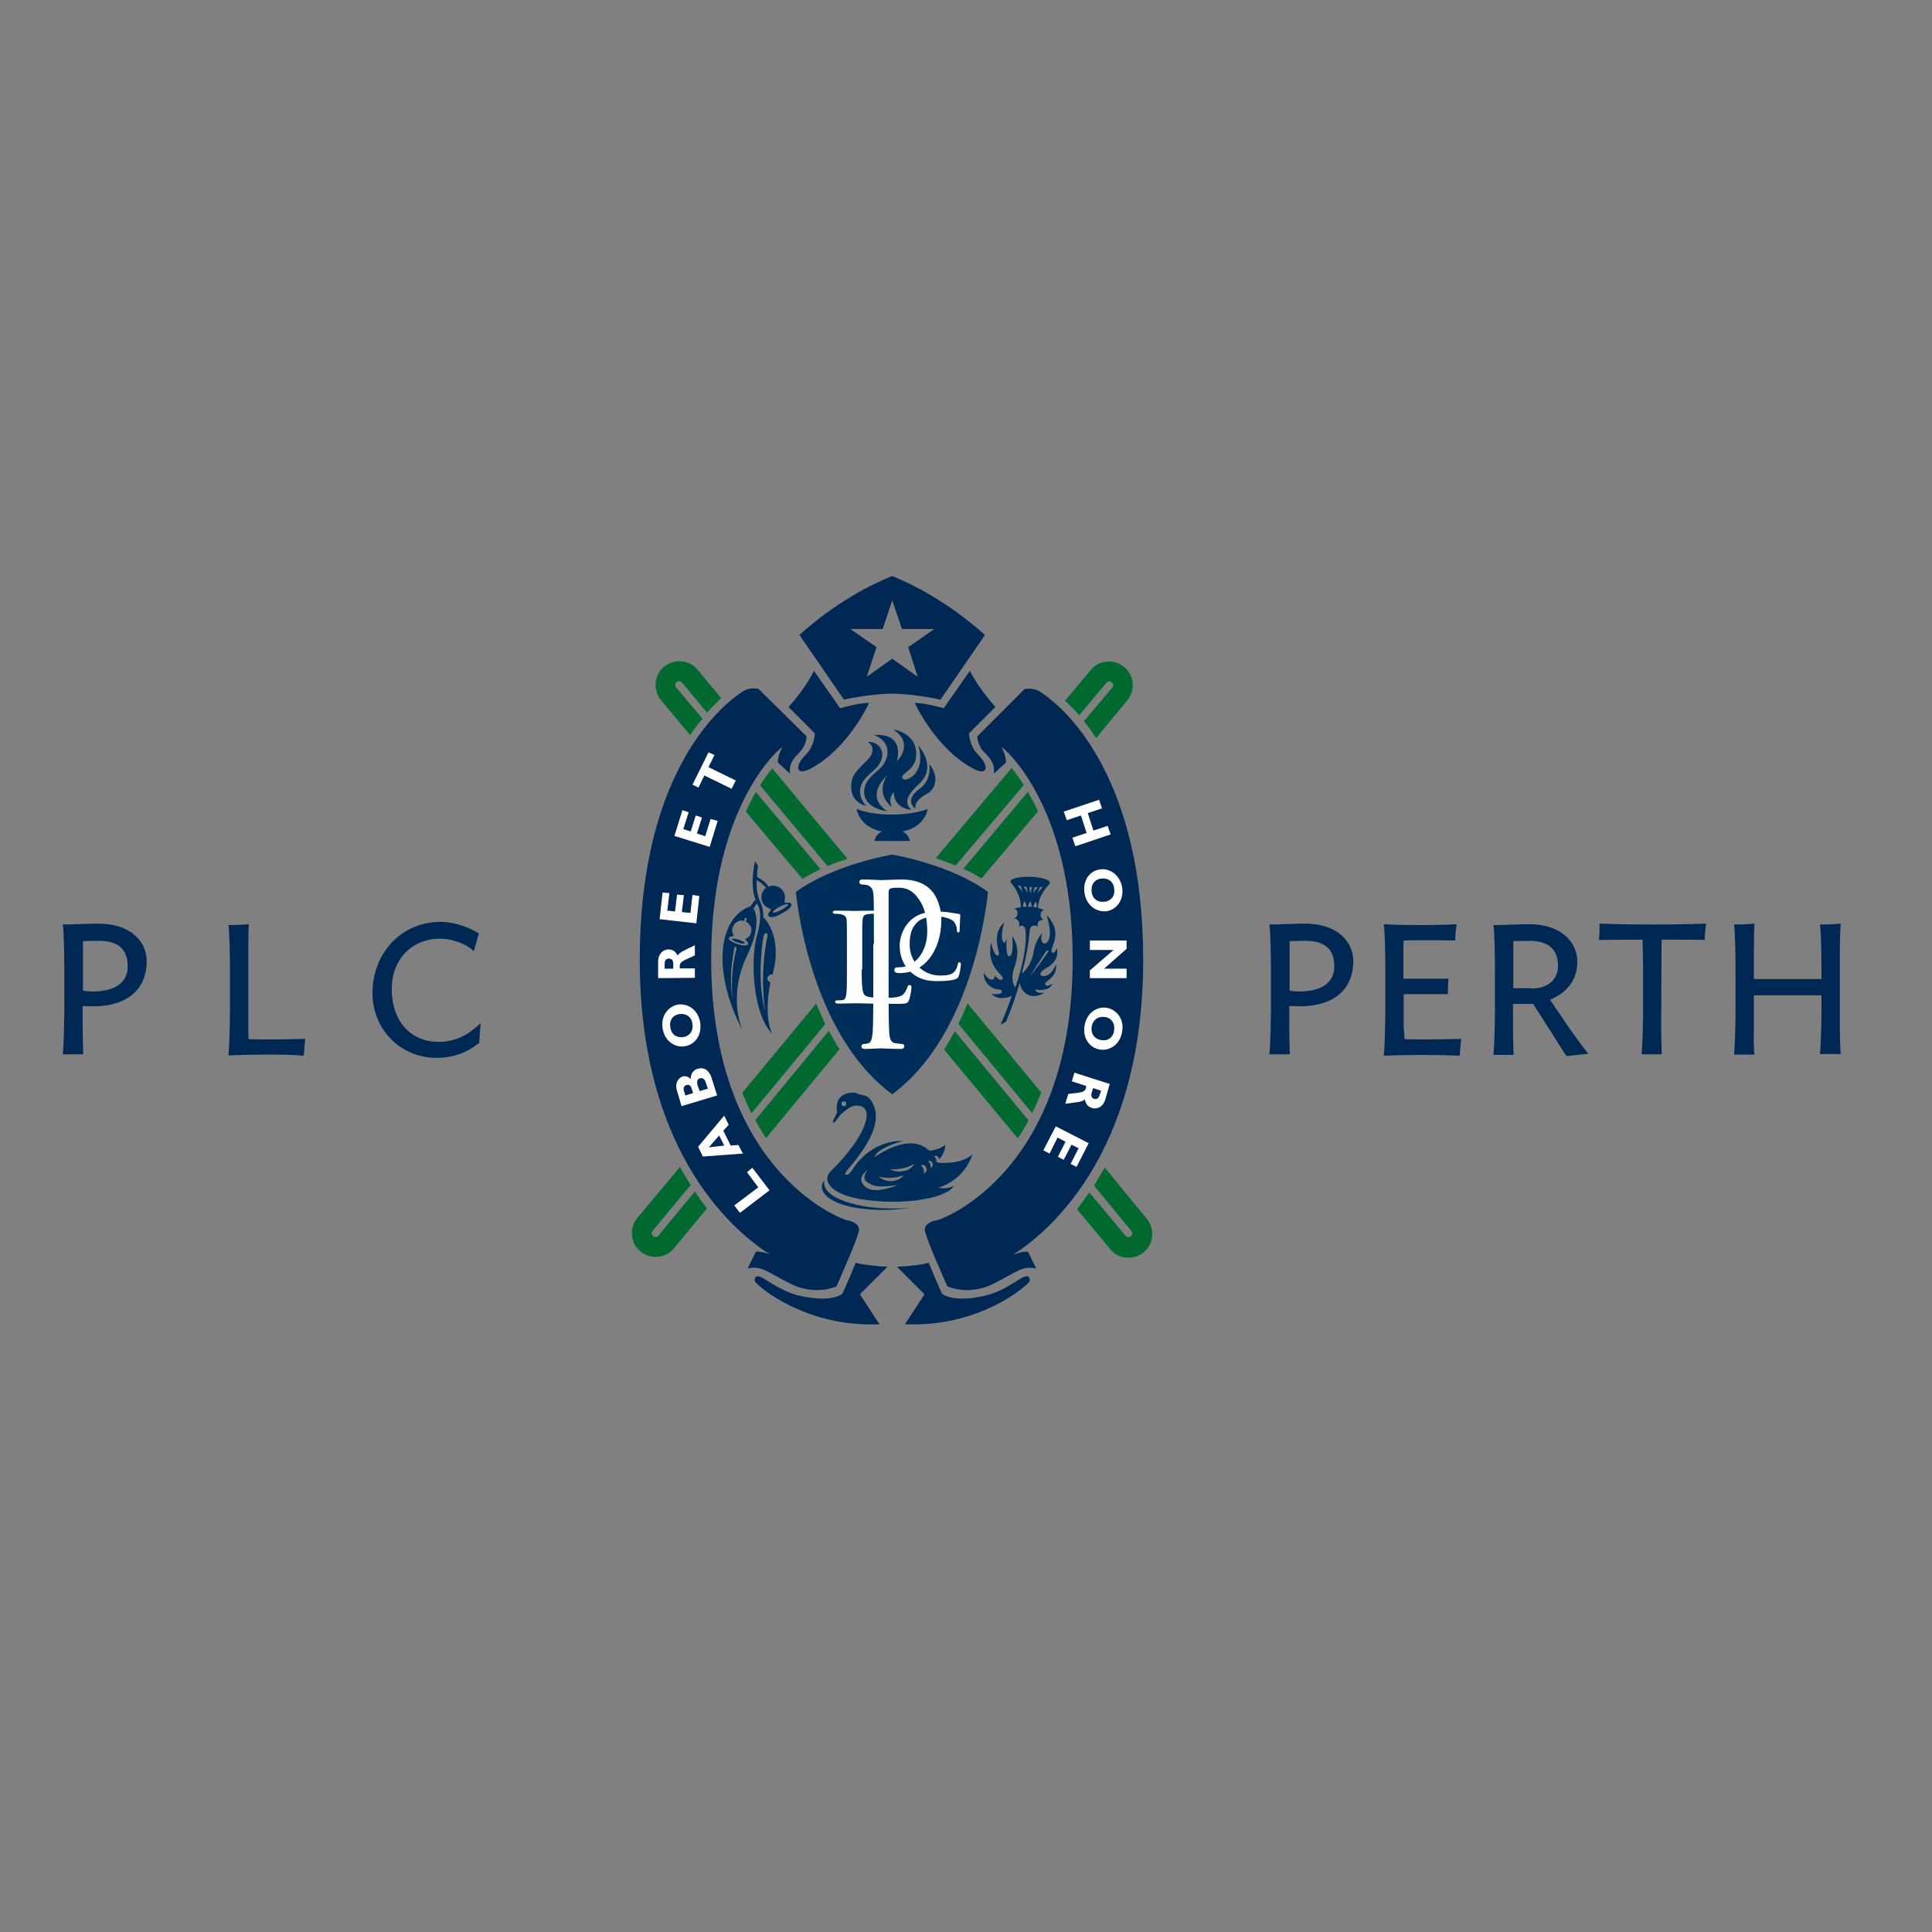 <?xml version="1.0" encoding="utf-8"?>
<!-- Generator: Adobe Illustrator 19.2.1, SVG Export Plug-In . SVG Version: 6.00 Build 0)  -->
<svg version="1.1" id="layer" xmlns="http://www.w3.org/2000/svg" xmlns:xlink="http://www.w3.org/1999/xlink" x="0px" y="0px"
	 viewBox="0 0 652 652" style="enable-background:new 0 0 652 652;" xml:space="preserve">
<rect x="0" y="0" width="652" height="652" fill="#808080" stroke="none"/>
<style type="text/css">
	.st0{fill:#002E5A;}
	.st1{fill:#FFFFFF;stroke:#FFFFFF;stroke-width:0.566;}
	.st2{fill:none;}
	.st3{fill:#002855;}
	.st4{fill:#FFFFFF;}
	.st5{fill:#00692F;}
</style>
<path class="st0" d="M301.1,288.4c0,0-19.6,3.2-32.5,12.6c0,0,4,47.3,32.5,68.3c28.4-21,32.3-68.3,32.3-68.3
	C320.6,291.6,301.1,288.4,301.1,288.4z"/>
<path class="st1" d="M307.5,327.8c-2.8-2.6-3.6-5.9-3.6-8.7c0-1.9,0.7-5.4,3.3-8c1.8-1.8,4.4-3.2,8.9-3.2c1.1,0,2.8,0.1,4.3,0.3
	c1.1,0.2,2,0.3,3.1,0.5c0.3,0,0.3,0.1,0.3,0.3s-0.1,0.6-0.1,1.7c-0.1,1-0.1,2.6-0.1,3.1s-0.1,0.6-0.2,0.6c-0.2,0-0.2-0.2-0.2-0.6
	c0-1.1-0.5-2.4-1.2-3.1c-1-0.9-3.3-1.7-5.9-1.7c-4,0-5.8,1.1-6.8,2.1c-2.1,2-2.6,4.6-2.6,7.7c0,5.7,4.3,10.7,10.6,10.7
	c2.3,0,4-0.2,5.1-1.5c0.6-0.7,1-1.9,1.1-2.5c0.1-0.3,0.1-0.5,0.3-0.5c0.1,0,0.2,0.2,0.2,0.5c0,0.2-0.3,2.7-0.7,3.7
	c-0.2,0.6-0.2,0.6-0.8,0.9c-1.1,0.5-3.4,0.7-5.3,0.7C312.8,331,309.9,330,307.5,327.8L307.5,327.8z"/>
<path class="st1" d="M295.2,318.9c0-11.6,0-13.8-0.1-16.2c-0.1-2.5-0.6-3.7-2.4-4.3c-0.5-0.1-1.4-0.2-1.9-0.2
	c-0.2,0-0.5-0.1-0.5-0.5c0-0.5,0.2-0.6,0.9-0.6c2.5,0,5.8,0.2,6.2,0.2c1.2,0,4.4-0.2,7-0.2c6.9,0,9.4,3.2,10.3,4.3
	c1.2,1.6,2.7,5,2.7,8.9c0,10.6-5.8,17.8-13.6,17.8c-0.2,0-0.9,0-1.1-0.1c-0.2,0-0.6-0.1-0.6-0.6c0-0.6,0.3-0.7,1.5-0.7
	c5.3,0,9.6-5.3,9.6-12.2c0-2.5-0.1-7.5-3.1-11.5c-2.9-4.1-6.3-3.7-7.6-3.7c-0.9,0-1.9,0.1-2.4,0.5c-0.3,0.1-0.5,0.7-0.5,1.5v30.7
	c0,7.1,0,13.1,0.2,16.2c0.1,2.1,0.5,3.8,2.1,4.1c0.8,0.1,2,0.3,2.5,0.3c0.3,0,0.5,0.2,0.5,0.5c0,0.3-0.2,0.6-0.9,0.6
	c-3.1,0-6.6-0.2-6.8-0.2c-0.1,0-3.6,0.2-5.3,0.2c-0.6,0-0.9-0.1-0.9-0.6c0-0.2,0.1-0.5,0.5-0.5c0.5,0,1.1-0.1,1.7-0.3
	c1.1-0.3,1.4-1.9,1.6-4.1c0.2-3.2,0.2-9,0.2-16.2V318.9L295.2,318.9z"/>
<path class="st1" d="M290.5,326.7c0,6,0.2,8.7,1.2,9.4c0.9,0.7,2.3,0.9,6.6,0.9c2.9,0,5.3,0,6.7-1.2c0.7-0.7,1.2-1.7,1.5-2.5
	c0-0.3,0.1-0.6,0.5-0.6c0.2,0,0.3,0.1,0.3,0.6c0,0.5-0.3,2.9-0.8,4.1c-0.3,0.9-0.6,1.1-3.5,1.1c-7.9,0-11.5-0.2-14.7-0.2
	c-0.5,0-3.7,0.1-5.3,0.1c-0.6,0-0.9-0.1-0.9-0.3c0-0.1,0.1-0.2,0.5-0.2c0.5,0,1.1-0.1,1.7-0.1c1.1-0.1,1.4-1,1.6-2.3
	c0.2-1.7,0.2-5,0.2-8.9v-7.2c0-6.4,0-7.6-0.1-8.8c-0.1-1.4-0.6-2-2.4-2.4c-0.5-0.1-1.4-0.1-1.8-0.1c-0.2,0-0.5-0.1-0.5-0.2
	c0-0.2,0.2-0.3,0.9-0.3c2.5,0,5.9,0.1,6.2,0.1c0.2,0,4.3-0.1,5.9-0.1c0.6,0,0.9,0.1,0.9,0.3c0,0.1-0.2,0.2-0.5,0.2
	c-0.3,0-1.1,0-1.8,0.1c-1.6,0.2-2,0.9-2.1,2.4c-0.1,1.4-0.1,2.5-0.1,8.8v7.5H290.5z"/>
<g>
	<path class="st0" d="M292.9,250.5c0,0,2.7,1.2,1,4.5c-1.1,2-5.8,5.1-6.4,8.3c-0.6,2.9-0.5,7.1,4.8,8.7c0,0-3.1-3.2-1.7-6.9
		c1-3.1,4.8-5,6.1-7.2C299.9,252.7,295,249.8,292.9,250.5L292.9,250.5z"/>
	<path class="st0" d="M299.4,273.8c0,0-9.8-1.2-7.4-8.7c1-3.1,4.6-4.9,6.1-7c3.3-5.2,0.3-8.9-3.1-10c0,0,10.1-1.6,7.7,8.8
		c0,0,6.1-5.8-1.2-10.7c0,0,7.9,1,7.7,8.6c-0.1,5.5-6.2,6.3-4.4,8.1c1,1,7.9-1.9,5.1-11.3c0,0,6.7,7.1,0.2,13
		c-3.6,3.3-5.3,6-2.6,8.7c0,0-5.8-0.3-5.9-6c0,0-2.1,2.1-0.6,5.1c0,0-5.9-4.1-1.5-10.9C299.6,261.7,291.3,268.2,299.4,273.8z"/>
	<path class="st0" d="M313.6,257.8c0,0,1,5.1-2.9,8.1c-3.3,2.5-4.5,4.8-1.7,7.1c0,0-1.2-2.5,4-5.2
		C314.9,266.8,317.6,262.9,313.6,257.8z"/>
</g>
<path class="st0" d="M301.1,280.9c10.9,0,12-7.9,12-7.9c-3.2,1.2-7.6,1.9-12,1.9c-4.4,0-8.9-0.6-12-1.9
	C289,273,290.2,280.9,301.1,280.9z"/>
<path class="st0" d="M295.1,283.8c0,0,0.6-4,6-4c5.4,0,6,4,6,4H295.1z"/>
<g>
	<path class="st0" d="M254.8,290.6c-1.9,9.4,0.2,12.9,0.2,12.9l-1.8,2.4c0,0-8.4,2-9.3,15.3c-0.9,13.2,6.7,26.5,6.7,26.5
		s-5.3-11,1.6-25.4c5.4-11.3,2.1-15.7,2.1-15.7l1.1-1.7c0,0,2.5,2.5,0.1,10.6c-2.3,8.1-1.6,26.6,5.2,33.5c0,0-3.2-5-0.7-17.5
		c-0.5-0.1-0.9-0.6-1-1c-0.1-0.7,0.3-1.5,1.1-1.6h0.6c0.1-0.2,0.1-0.6,0.2-0.8c3.2-12.3-3.2-18.8-3.3-18.4c0,0,0.2-2.8-1.1-5.5
		c-0.2-0.5-0.5-1-0.6-1.6c-0.7-2.5-0.6-5.3-0.5-5.5c0.1-0.2,2.6,1.6,3.1,2.5c-1.5,1.2-2,3.3-1.1,5.1c0.5,0.9,1.4,1.6,2.3,1.9
		c0.2,0.1,0.8,0.3,0.2,0.9c-0.6,0.6-0.8,1.1-0.6,1.5c0.6,1,2.4,0.5,4.5-0.7c2.1-1.1,3.7-2.4,3.2-3.3c-0.1-0.3-0.8-0.5-1.6-0.3
		c-0.8,0.1-0.7-0.6-0.6-0.7c0.2-1,0.2-2-0.3-2.9c-1-1.9-3.3-2.7-5.2-1.9c-1-1.7-2.8-2.7-3.7-3.2c-0.2-0.1-0.1-1.9,0.2-3.8
		L254.8,290.6L254.8,290.6z M248.5,320.3c-2.4,9.8-1.2,16.7-1.2,16.7c0.1,0.8-1.2-4.2-0.3-11.9c0.5-3.5,0.6-3.7,0.7-4.8
		C247.9,319.2,248.7,319.3,248.5,320.3z M253.4,314.9c-0.2,0.8-0.8,1.5-1.5,1.8c-0.1,0.1-0.6,0.3-0.1,0.7c0.5,0.3,0.7,0.8,0.7,1.1
		c-0.2,0.8-1.8,0.7-3.6,0.1c-1.8-0.6-3.2-1.4-2.9-2.1c0.1-0.2,0.6-0.5,1.1-0.5c0.6,0,0.5-0.5,0.3-0.7c-0.3-0.7-0.5-1.6-0.1-2.4
		c0.6-1.7,2.3-2.6,3.8-2.1l0.2-0.8c0,0,0.1-0.3,0.5-0.2c0.3,0.1,0.2,0.3,0.2,0.3l-0.3,0.9C253.2,311.8,254,313.4,253.4,314.9
		L253.4,314.9z M259,315.8c-2.8,14.1-0.8,25.1-0.8,25.1c0.2,1.1-2.1-5.8-1.4-17c0.3-5.1,0.7-6.7,0.9-8
		C258,314.5,259.2,314.6,259,315.8L259,315.8z M263.6,307.1c-1.4,0.7-2.7,1.1-2.8,0.8c-0.1-0.3,0.9-1.1,2.3-1.9
		c1.4-0.7,2.7-1.1,2.8-0.8C266.1,305.5,265.1,306.3,263.6,307.1z"/>
	
		<ellipse transform="matrix(0.302 -0.953 0.953 0.302 -128.672 459.313)" class="st0" cx="249.3" cy="317.5" rx="0.5" ry="2.3"/>
</g>
<path class="st0" d="M339.5,344.8c1.6-3.8,3.3-8.4,4.6-13.1c0.6,3.1,3.6,6.2,8.4,3.3c0,0-3.1,0.5-3.1-1.1c0,0,4.4,1.1,5.8-1.9
	c0,0-2.3,1.4-2.5,0.1c-0.2-1.1,4.2-2.1,3.7-6.7c0,0-1.6,4.3-4.4,4c-1-0.1-1.7-1.1,1.1-2.7c3.3-1.8,4.1-4.3,3.6-6.7
	c0,0-1,2.5-1.8,1.2c-0.8-1.2,4.3-6.3-1.7-12.4c0,0,2.7,8.1-0.3,9.5c-1.4,0.6-2.1-2-0.9-3.6c0,0-2.4,1.8-3.2,6.7
	c-0.7,4.3-3.4,6.9-4,7.1c1.4-4.9,2.4-10,2.7-14.7c0.1-1,1.1-1.6,1.9-1.4c0.5,0.1,0.9,0.3,1.1,0.7c-0.3-0.3-0.5-0.8-0.3-1.2
	c0-0.3,0.1-0.7,0.5-1c0.1-0.1,0.3-0.3,0.5-0.3c0.3-0.2,0.9-0.3,1.2-0.2c-0.5-0.1-0.8-0.3-1-0.8c-0.2-0.3-0.3-0.7-0.2-1
	c0-0.2,0-1.1,1.1-1.5c0,0-0.6-0.3-2-0.7c0.1-4.2,3.2-7.4,3.8-8c0.1-0.1,0.2-0.2,0.2-0.5c0-1-2.8-1.9-6.6-2c-3.6-0.1-6.6,0.6-6.7,1.5
	c0,0.1,0.1,0.3,0.2,0.5c0.6,0.7,3.4,4.1,3.3,8.3c-1.6,0.1-2.1,0.5-2.1,0.5c1.1,0.5,1,1.4,1,1.6c0,0.3-0.1,0.7-0.3,1
	c-0.2,0.3-0.7,0.6-1.1,0.7c0.5-0.1,0.9,0,1.2,0.3c0.1,0.1,0.3,0.2,0.5,0.5c0.2,0.3,0.3,0.7,0.3,1c0,0.5-0.1,0.9-0.5,1.2
	c0.3-0.3,0.8-0.6,1.1-0.6c1.5-0.1,1.5,1.8,1.5,1.8c0.5,5-1.1,12.1-3.4,19c-0.8-0.5-1.6-3.3-0.5-6.4c1.2-3.4,2-7.1-0.6-10.9
	c0,0,0.7,7-1.1,6.8c-1.2-0.1-0.8-5.9-0.8-5.9s-0.5,1.6-0.8,1.4c-1.8-1.2,0-6.9,0-6.9c-4.9,4.6-0.9,10.5-2,11.1
	c-1.4,0.7-2.4-4.3-2.4-4.3c-1.9,8.7,4.9,11.1,3.8,12.3c-0.8,1-2.3-0.9-2.6-1.2c0,0,0.1,1.2-0.8,1.4c-1.6,0.2-2.9-2.4-2.9-2.4
	c0,1.4,0.3,3.5,2.5,4.9s3.6,0.3,3.6,1.6c0,1.2-3.5,0.7-3.5,0.7c1.9,2.1,5.4,1.5,6.9,0.6c-1.2,3.5-2.6,6.9-3.8,9.8L339.5,344.8
	L339.5,344.8z M343.4,298.8c0.3,0.1,0.8,0.2,1.1,0.2l0.6,2L343.4,298.8z M346.4,306h-1.2c0-0.9,0.5-1.9,0.6-1.9
	C345.8,304.2,346.4,305.1,346.4,306z M345.4,299.2c0.3,0,0.7,0.1,1,0.1l0.5,2L345.4,299.2z M348.2,306H347c0-0.9,0.6-1.8,0.7-1.8
	S348.2,305.2,348.2,306z M347.7,301.5l-0.3-2.1h0.9L347.7,301.5z M349.9,306.2l-1.2-0.1c0.1-0.9,0.8-1.8,0.9-1.7
	C349.7,304.3,350,305.4,349.9,306.2L349.9,306.2z M348.6,301.4l0.6-2h1L348.6,301.4z M350.1,301.4l0.8-2c0.5,0,0.8-0.1,1.1-0.2
	L350.1,301.4z M353.1,320.9l0.9-0.1c0,0-3.8,5.7-6.4,8.6L353.1,320.9L353.1,320.9z"/>
<path class="st2" d="M228.3,230.2c-0.6,0.5-0.6,1.2-0.1,1.8l8.7,10.5l1.7-2l-8.5-10.2C229.7,229.9,228.9,229.8,228.3,230.2
	L228.3,230.2z M375.1,230.2c-0.6-0.5-1.4-0.3-1.8,0.1l-9.2,11c0.6,0.7,1.1,1.2,1.7,2l9.5-11.3C375.8,231.5,375.7,230.7,375.1,230.2
	L375.1,230.2z"/>
<g>
	<path class="st3" d="M274.7,226.4l8.8,12.6c0,0,6.3-1.8,9.8-1.8c0,0-6.7,14.9-19.2,21.9c-5.8,3.3-6-0.8-2-4.6c2.7-2.7,2.9-7,2.9-7
		l-8.9-8.9C266.1,238.5,271.3,233.2,274.7,226.4L274.7,226.4z"/>
	<path class="st3" d="M255.1,422.4l-2.8,5.7c4.6-1.1,6.3,1,14.4,5.1c8.5,4.3,15.6,0.9,15.6,0.9s7.4-16.5,7.6-19
		c0.1-2.5-3.5-3.2-3.5-3.2c0.5,0.8-46.4-14.4-46.4-88.2c0-53.3,24.4-72.3,24-71.5c-1.6,2.9-1.5,5.1-1.5,5.1l4.1,3.8
		c-0.1-2.3-0.2-3.8,3.1-7.1c2.6-2.6,2.5-5.5,2.5-5.5L256,232.5c0,0-2.8-0.8-5.4,0.9c-10.3,6.7-34.7,30.9-34.7,90.4
		c0,67.2,33.7,93,44,99.6C260,423.4,257.6,422.3,255.1,422.4z"/>
	<path class="st3" d="M296.8,446.9c-21.9,1-37.4-9.7-41.7-14c-0.9-0.9-0.1-1.9-0.1-1.9c1.6-1.7,6.7,4.6,15.4,6.4
		c10.5,2.3,13.9-0.8,13.9-0.8s2.4-5.3,4.5-10.5c0,0,1.8,0.9,10.7,1.4l-9.3,9.3L296.8,446.9L296.8,446.9z M327.3,226.4l-8.8,12.6
		c0,0-6.3-1.8-9.8-1.8c0,0,6.7,14.9,19.2,21.9c5.8,3.3,6-0.8,2-4.6c-2.7-2.7-2.9-7-2.9-7l8.9-8.9C336,238.5,330.8,233.2,327.3,226.4
		z"/>
	<path class="st3" d="M346.9,422.4l2.8,5.7c-4.6-1.1-6.3,1-14.4,5.1c-8.5,4.3-15.6,0.9-15.6,0.9s-7.4-16.5-7.6-19
		c-0.1-2.5,3.5-3.2,3.5-3.2c-0.3,0.8,46.4-14.4,46.4-88.2c0-53.3-24.4-72.3-24-71.5c1.6,2.9,1.5,5.1,1.5,5.1l-4.1,3.8
		c0.1-2.3,0.2-3.8-3.1-7.1c-2.6-2.6-2.5-5.5-2.5-5.5l15.9-15.9c0,0,2.8-0.8,5.4,0.9c10.3,6.7,34.7,30.9,34.7,90.4
		c0,67.2-33.7,93-44,99.6C342.1,423.4,344.4,422.3,346.9,422.4z"/>
	<path class="st3" d="M305.4,446.9c21.9,1,37.4-9.7,41.7-14c0.9-0.9,0.1-1.9,0.1-1.9c-1.6-1.7-6.7,4.6-15.4,6.4
		c-10.5,2.3-13.9-0.8-13.9-0.8s-2.4-5.3-4.5-10.5c0,0-1.8,0.9-10.7,1.4l9.3,9.3L305.4,446.9L305.4,446.9z"/>
</g>
<path d="M300.9,332.9h0.1H300.9 M300.9,307.8v0.1l0.1-0.1"/>
<path class="st4" d="M362.9,285.6l-1-2.9l4.8-1.6l-1.9-5.9l-4.8,1.6l-1-2.9l11.9-4l1,2.9l-4.8,1.6l1.9,5.9l4.8-1.6l1,2.9
	L362.9,285.6z M366,301.4c-0.7-4.5,2-7.6,5.2-8c2.9-0.5,6.7,1.5,7.5,6.1c0.7,4.6-2.3,7.6-5.2,8C370.2,307.9,366.7,305.8,366,301.4z
	 M376,299.8c-0.3-2.4-2.1-3.6-4.4-3.3s-3.5,2.1-3.2,4.5c0.3,2.4,2.1,3.6,4.4,3.3S376.4,302.2,376,299.8z M367.8,330.1v-2.6l8-6.9h-8
	v-3.2h12.4v2.8l-7.6,6.7h7.6v3.2H367.8z M366,346.2c0.7-4.5,4.3-6.6,7.5-6.1c2.9,0.5,6,3.4,5.2,8c-0.7,4.6-4.4,6.6-7.5,6.1
	C368,353.7,365.3,350.7,366,346.2z M376,347.7c0.3-2.4-0.9-4.2-3.2-4.5c-2.3-0.3-4,1-4.4,3.3c-0.3,2.4,0.9,4.1,3.2,4.5
	S375.7,350.1,376,347.7z M373,371.1c-0.8,2.5-2.8,3.4-4.6,2.8c-1.4-0.5-2-1.4-2.3-2.9c-1,1-2.6,0.9-6.6,1.5l1-3.3
	c2.9-0.5,5.4-0.2,5.9-1.8l0.2-0.9l-4.9-1.6l0.9-2.9l11.9,3.8L373,371.1L373,371.1z M368.9,367.2l-0.5,1.6c-0.2,0.8-0.2,1.7,0.8,2
	c0.9,0.3,1.5-0.1,1.9-1.2l0.5-1.5L368.9,367.2L368.9,367.2z M352.1,388.2l4.2-8.1l11.1,5.7l-4.1,8l-2-1l2.7-5.3l-2.4-1.2l-2.6,5.1
	l-2-1l2.6-5.1l-2.7-1.4l-2.7,5.4L352.1,388.2L352.1,388.2z M253.9,394.1l5.8,7.6l-10,7.6l-1.9-2.5l8.1-6.1l-3.8-5.1L253.9,394.1
	L253.9,394.1z M244.4,376.5l1.5,3.1l-1.8,2l2.5,5l2.6-0.2l1.5,2.9l-13.5,1l-1.6-3.3L244.4,376.5L244.4,376.5z M239.2,387.2l5.2-0.6
	l-1.7-3.4L239.2,387.2z M228.5,368.2c-0.9-2.8,0.5-4.4,1.8-4.9c1-0.3,2,0,2.8,0.9c-0.1-1.8,0.9-3.1,2.3-3.5c1.4-0.5,3.7-0.3,4.8,3.2
	l1.8,5.8l-12,3.6L228.5,368.2z M233.9,368.9l-0.5-1.6c-0.3-1.1-1.1-1.4-1.8-1.1c-0.6,0.2-1.1,0.8-0.8,1.9l0.5,1.6L233.9,368.9z
	 M238.9,367.4l-0.6-1.7c-0.5-1.7-1.1-2-2.1-1.8c-0.9,0.2-1.1,1.1-0.8,2.3l0.7,2L238.9,367.4L238.9,367.4z M236.3,345.1
	c0.7,4.5-2.1,7.6-5.3,8c-2.9,0.5-6.7-1.5-7.4-6.1c-0.7-4.6,2.4-7.6,5.3-8C232.1,338.6,235.6,340.7,236.3,345.1L236.3,345.1z
	 M226.2,346.6c0.3,2.4,2,3.7,4.3,3.4c2.3-0.3,3.5-2.1,3.2-4.4c-0.3-2.4-2-3.6-4.3-3.4C227.1,342.5,225.8,344.3,226.2,346.6z
	 M222.1,324.5c0-2.6,1.7-4.1,3.5-4.1c1.4,0,2.4,0.7,3.1,2.1c0.7-1.2,2.1-1.7,5.8-3.5v3.4c-2.7,1.4-5.1,1.9-5.1,3.5v0.9h5.1v3.2
	l-12.4,0.1L222.1,324.5L222.1,324.5z M227.2,326.9v-1.7c0-0.9-0.3-1.7-1.5-1.7c-0.9,0-1.4,0.6-1.4,1.8v1.6H227.2z M236,302.4l-1,9.2
	l-12.4-1.4l1-9l2.3,0.2l-0.7,5.9l2.6,0.3l0.7-5.7l2.3,0.2l-0.7,5.7l2.9,0.3l0.7-6.1L236,302.4L236,302.4z M242.2,277l-2.7,8.8
	l-11.9-3.7l2.7-8.7l2.1,0.7l-1.8,5.7l2.5,0.8l1.7-5.4l2.1,0.7l-1.7,5.4l2.8,0.9l1.8-5.8L242.2,277L242.2,277z M241.1,254.8l-2,4.1
	l9.2,4.5l-1.4,2.8l-9.2-4.5l-2,4.1l-2-1l5.4-10.9C239.1,253.9,241.1,254.8,241.1,254.8z"/>
<path class="st2" d="M304.3,212.4l-3.3-9.7l-3.2,9.7h-11l8.9,6.1l-3.4,10l8.6-6.1l8.6,6.1l-3.3-10l8.8-6.1"/>
<path class="st2" d="M304.3,212.4l-3.3-9.7l-3.2,9.7h-11l8.9,6.1l-3.4,10l8.6-6.1l8.6,6.1l-3.3-10l8.8-6.1"/>
<path class="st3" d="M301.1,194.4c-18.1,7.2-31.3,19.9-31.3,19.9l15,21.8c0,0,8.9-2,16.3-2c7.2,0,16.3,2,16.3,2l15-21.8
	C332.4,214.3,319,201.6,301.1,194.4z M309.7,228.4l-8.6-6.1l-8.6,6.1l3.3-10l-8.8-6.1h10.9l3.2-9.7l3.3,9.7h10.9l-8.8,6.1
	L309.7,228.4L309.7,228.4z"/>
<g>
	<path class="st0" d="M307.2,407.6c-5.4,0.8-12.2,1.2-19.6-0.2c-11.1-2.4-11.3-7.4-9.3-9c0,0-2.3,5,10.5,8.1
		C297.3,408.6,307.2,407.6,307.2,407.6z"/>
	<path class="st0" d="M322,400c-1.6,3.8-14.9,7-30.2,4.9c-11.2-1.6-12.6-5.7-12.6-7c0-2.6,1.7-2.4,7.2-9.3c5.8-7.2,9-15.6,2.4-15.5
		c-1.2,0-2.8,1-5,2.9c-0.3,0.3-2.3,3.2-2.5,2.9c-0.7-0.6,0.9-2.1,1.2-3.8c0-0.3-0.7-2.8,1.1-4.8c1.4-1.5,4.4-2,5.9-1.2
		c1.2,0.7,3.1,0,4.6,2.5c3.8,6.1,0,13.7-8,23.1c-0.6,0.7-1.1,1.6-0.8,1.7c0.5,0.2,1.1,0,1.9-1c0.8-1.1,5.9-10.4,17.6-10.4
		c0,0-9,2.4-9.6,5.5c0,0,11.4-8.6,18.1-2.4c0.8,0.7,5.3-0.9,5.7-1.9c0,0,0.1,2.9-2.1,5c0,0-0.3-1.7-1.7-1c0,0,0.9,0.5,0.8,1.9
		c0,0,0.7,0.6,4.1,0.3c5.8-0.3,8.1-2.9,8.1-2.9c-2.4,7.4-8.7,10.6-11.6,11.3c0,0,1.4,0.3,2.3,0.2C321.8,400.7,322,400,322,400
		L322,400z M314.7,392.6c0,0-0.3-1.2-1.5-0.7c0,0,1.1,0.8,0.8,2.1C314.1,394.1,315.1,393.7,314.7,392.6L314.7,392.6z M303.1,399.9
		c0,0-6.3,1-8.4,0.1c-2.5-1-4.2-2.1-1.9-5.1c0,0-4,2.4-1.1,5.3C293.8,402.6,298.8,401.6,303.1,399.9L303.1,399.9z M308.6,392.7
		c-0.9,0.6-3.5,2.1-8.3,1.9c0,0,2.1,1.2,4.8,0.6C307.7,394.7,308.6,392.7,308.6,392.7z M305,396.6c-1,0.3-3.7,1.5-8.5,0.5
		c0,0,1.9,1.7,4.6,1.5S305,396.6,305,396.6z M312.6,394.2c0,0-0.3-1.5-1.9-0.9c0,0,1.5,1,1,2.7C311.8,396,313.1,395.6,312.6,394.2
		L312.6,394.2z M285.6,372.5c0-0.5-0.3-0.8-0.8-0.8s-0.8,0.3-0.8,0.8s0.3,0.8,0.8,0.8S285.6,373,285.6,372.5z"/>
</g>
<g>
	<path class="st5" d="M228.2,232c-0.5-0.6-0.3-1.4,0.1-1.8c0.6-0.5,1.4-0.3,1.8,0.1l8.5,10.2c1.7-1.9,3.3-3.5,4.8-4.9l-8-9.6
		c-2.8-3.4-7.9-3.8-11.3-1s-3.8,7.9-1,11.3l9.8,11.8c1.4-2,2.7-4,4.2-5.5L228.2,232z"/>
	<path class="st5" d="M381.8,415.4c0.5,0.6,0.3,1.4-0.1,1.8c-0.6,0.5-1.4,0.3-1.8-0.1l-12.3-14.7c-1.4,2-2.7,3.8-4.1,5.7l11.2,13.5
		c2.8,3.4,7.9,3.8,11.3,1c3.4-2.8,3.8-7.9,1-11.3L372.8,394c-1.2,2.1-2.4,4.2-3.6,6.1L381.8,415.4L381.8,415.4z"/>
	<path class="st5" d="M222.2,417c-0.5,0.6-1.2,0.6-1.8,0.1s-0.6-1.2-0.1-1.8l12.8-15.4c-1.2-1.9-2.5-4-3.6-6.1L215.1,411
		c-2.8,3.4-2.4,8.5,1,11.3c3.4,2.8,8.5,2.4,11.3-1l11.2-13.5c-1.4-1.7-2.7-3.6-4.1-5.7L222.2,417L222.2,417z M364.2,241.4l9.2-11
		c0.5-0.6,1.2-0.6,1.8-0.1c0.6,0.5,0.6,1.2,0.1,1.8l-9.5,11.3c1.4,1.7,2.7,3.5,4.1,5.7l10.5-12.7c2.8-3.4,2.4-8.5-1-11.3
		c-3.4-2.8-8.5-2.4-11.3,1l-8.7,10.4C361,237.9,362.6,239.5,364.2,241.4z"/>
	<path class="st5" d="M250.5,368.8c1,2.4,2,4.8,3.1,6.9l24.9-30.1c-1.1-2.3-2.1-4.6-3.1-6.9L250.5,368.8z M254.9,378
		c1.1,2.1,2.4,4.2,3.6,6.1l24.8-30c-1.2-2-2.5-4.2-3.6-6.2L254.9,378z M348.3,375.6c1.1-2.1,2.1-4.4,3.1-6.9l-24.9-30.1
		c-0.9,2.3-1.9,4.6-3.1,6.9L348.3,375.6z M343.5,384.2c1.2-1.9,2.5-4,3.6-6.1L322.2,348c-1.1,2.1-2.3,4.2-3.6,6.2L343.5,384.2z
		 M260.6,259.3c-1.2,1.5-2.6,3.4-4.1,5.7l22.8,27.3c2.3-1,4.5-1.8,6.7-2.5L260.6,259.3L260.6,259.3z M255.1,267.3
		c-1.1,1.9-2.3,4.1-3.4,6.6l19.1,22.7c1.9-1.2,4.1-2.3,6.1-3.3L255.1,267.3L255.1,267.3z M345.5,264.9c-1.5-2.3-2.8-4.2-4.1-5.7
		l-25.6,30.4c2.1,0.7,4.4,1.6,6.7,2.5L345.5,264.9L345.5,264.9z M350.3,273.8c-1.1-2.4-2.3-4.6-3.4-6.6l-21.8,26
		c2,0.9,4.2,2,6.1,3.3L350.3,273.8z"/>
</g>
<g>
	<path class="st3" d="M27.9,346.9c0,2.4,0.1,7.2,0.2,8.9h-6.9c0.3-2.9,0.5-11,0.5-15V327c0-4-0.1-12-0.5-15c2.3,0,9.2-0.3,12.1-0.3
		c10.6,0,16.2,5.9,16.2,12.7c0,8.4-5.3,15.2-18.2,15.2c-1,0-2.1-0.1-3.4-0.1L27.9,346.9L27.9,346.9z M31.3,334.6
		c7.1,0,11.8-2.7,11.8-8.5c0-5.8-3.3-8.6-9.7-8.6c-2,0-3.8,0.1-5.4,0.1v16.7C29.1,334.5,30.2,334.6,31.3,334.6z M89.9,355.9
		c-4.4,0-9,0.1-12.8,0.3c0.3-2.9,0.5-11,0.5-15v-14c0-4-0.1-12-0.5-15c2.5,0,4.9-0.1,6.9-0.3c-0.2,1.8-0.2,6.8-0.2,9.2v25.9
		c0,0.9,0,2.6,0.1,3.7c1.8,0,3.6,0.1,5.5,0.1c5.1,0,9.4-0.1,13.6-0.2c-0.2,1.8-0.3,3.5-0.5,5.7C99,355.9,94.3,355.9,89.9,355.9z
		 M161.7,352c-4.2,3.3-8.9,5-14.3,5c-12.8,0-21.7-10.2-21.7-21.8c0-13.5,9.7-24.1,23-24.1c4,0,9.5,1.6,12.9,4l-1.7,5.9
		c-2.9-2.7-7.4-4.2-11.5-4.2c-9.5,0-16.2,7.1-16.2,16.9c0,11.6,7,17.9,15.7,17.9c5.9,0,10.2-2.4,14.3-6.3L161.7,352L161.7,352z"/>
</g>
<g>
	<path class="st3" d="M435.1,346.9c0,2.4,0.1,7.2,0.2,8.9h-6.9c0.3-2.9,0.5-11,0.5-15V327c0-4-0.1-12-0.5-15c2.3,0,9.2-0.3,12.1-0.3
		c10.6,0,16.2,5.9,16.2,12.7c0,8.4-5.3,15.2-18.2,15.2c-1,0-2.1-0.1-3.4-0.1V346.9L435.1,346.9z M438.5,334.6
		c7.1,0,11.8-2.7,11.8-8.5c0-5.8-3.3-8.6-9.7-8.6c-2,0-3.8,0.1-5.4,0.1v16.7C436.2,334.5,437.3,334.6,438.5,334.6z M474,350.7
		c1.8,0,3.6,0.1,5.5,0.1c5.1,0,9.4-0.1,13.6-0.2c-0.2,1.8-0.3,3.5-0.5,5.7c-3.7-0.2-8.4-0.3-12.8-0.3s-9,0.1-12.8,0.3
		c0.3-2.9,0.5-11,0.5-15v-14.4c0-4.1-0.1-12-0.5-15c3.6,0.2,7.9,0.3,12.3,0.3s8.6-0.1,12.3-0.3c-0.3,1.8-0.5,3.5-0.5,5.5
		c-3.6-0.1-7.5-0.1-11.9-0.1c-1.9,0-3.7,0-5.5,0.1c-0.1,1.1-0.1,2.7-0.1,3.6v9.3h15.2c-0.1,1.6-0.2,3.3-0.2,5.2h-14.9v11.5
		C473.9,348,473.9,349.5,474,350.7z M510.6,338.8v8.3c0,2.4,0.1,7.2,0.2,8.9H504c0.3-2.9,0.5-11,0.5-15v-13.8c0-4-0.1-12-0.5-15
		c2.3,0,9.2-0.3,12.1-0.3c10.6,0,16.2,5.9,16.2,12.7c0,6.1-3.5,10.4-9.2,12.8l6.3,9.3c1.7,2.4,5.1,7.1,6.6,8.9l-7.4,0.8l-11.2-17.6
		h-6.8V338.8z M516.9,333.6c5.8,0,8.9-3.4,8.9-7.5c0-5.8-3.3-8.6-9.7-8.6c-2,0-3.8,0.1-5.4,0.1v15.9H516.9z M560.6,346.9
		c0,2.4,0.1,7.2,0.2,8.9H554c0.3-2.9,0.5-11,0.5-15v-13.5c0-2.6-0.1-6.7-0.2-10.2c-5.5,0-9.8,0.1-14.7,0.1c0.2-1.6,0.2-3.6,0.2-5.5
		c5.7,0.2,11,0.3,17.8,0.3s12.4-0.1,18.2-0.3c-0.3,1.8-0.5,3.5-0.5,5.5c-4.8-0.1-8.9-0.1-14.5-0.1c-0.1,1.4-0.1,3.1-0.1,4.1
		L560.6,346.9L560.6,346.9z M592.1,355.9h-6.9c0.3-2.9,0.5-11,0.5-15V327c0-4-0.1-12-0.5-15c2.5,0,4.9-0.1,6.9-0.3
		c-0.2,1.8-0.2,6.8-0.2,9.2v9.5h22.8v-3.4c0-4-0.1-12-0.5-15c2.5,0,4.9-0.1,7-0.3c-0.2,1.8-0.3,6.8-0.3,9.2v25.9
		c0,2.4,0.1,7.2,0.3,8.9h-7c0.3-2.9,0.5-11,0.5-15v-4.8h-22.8v11.3C591.8,349.3,591.8,354.2,592.1,355.9z"/>
</g>
</svg>
